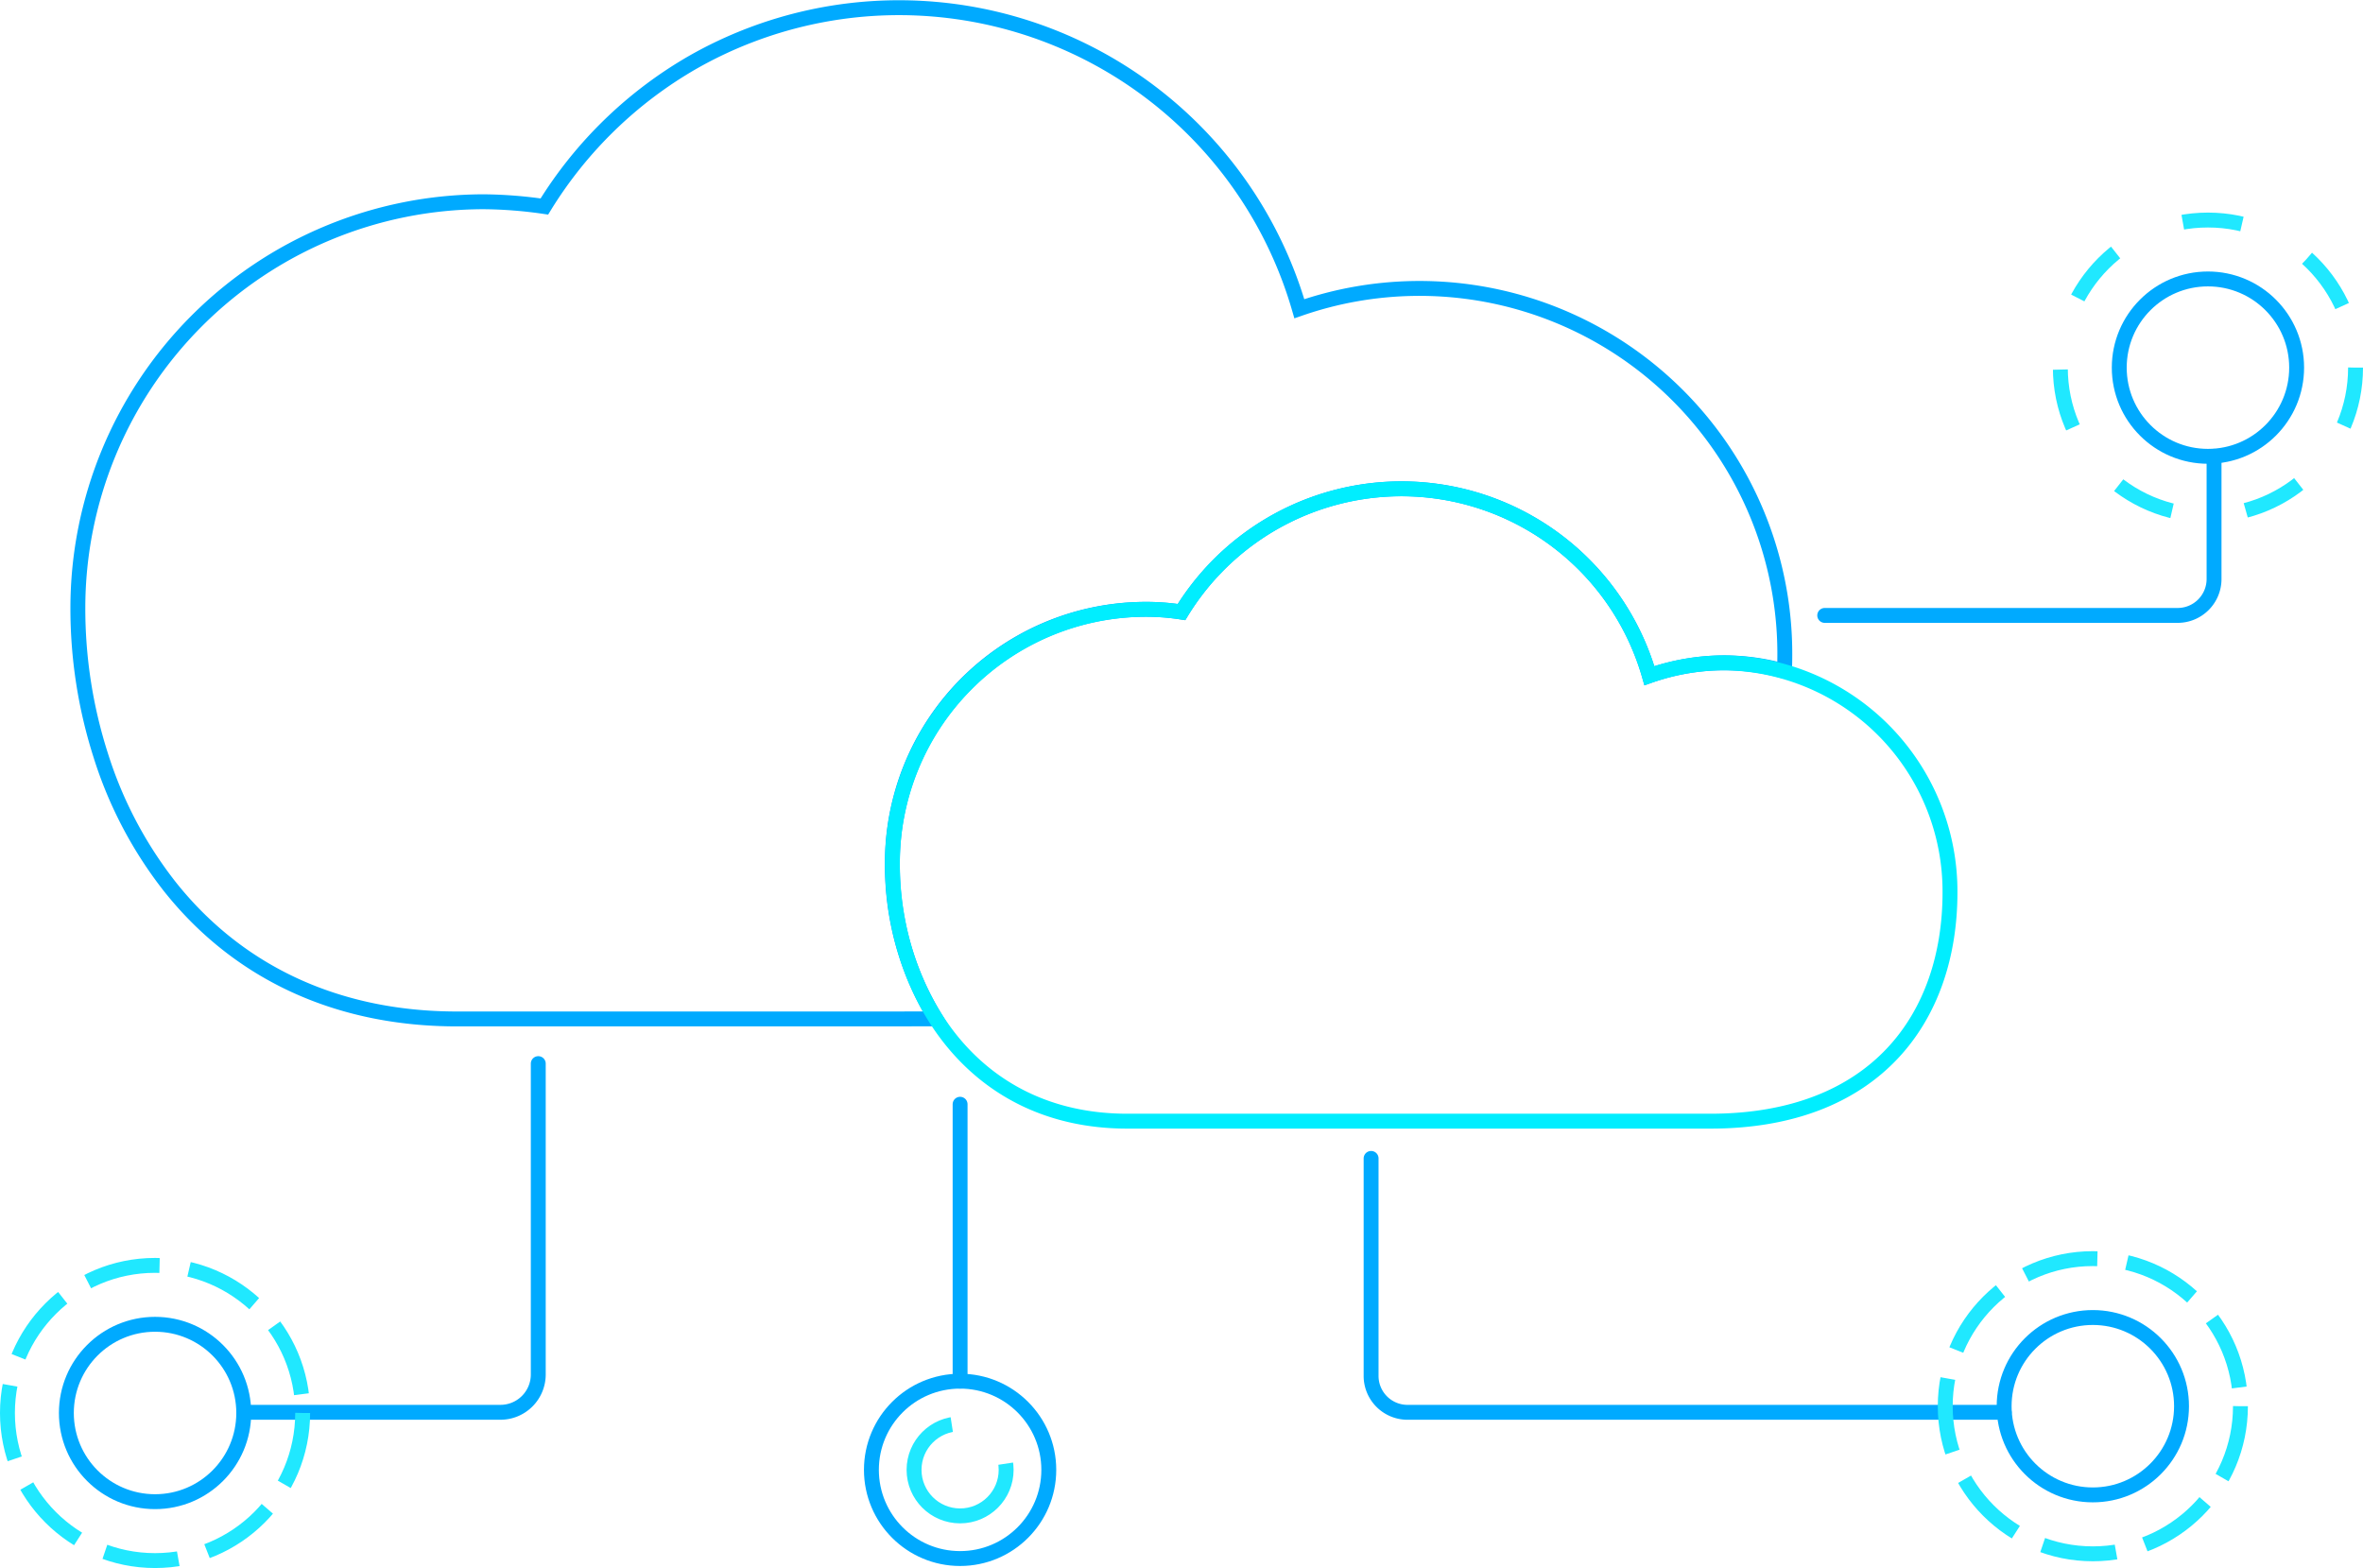 <svg xmlns="http://www.w3.org/2000/svg" width="158.632" height="105.27" viewBox="0 0 158.632 105.27"><defs><style>.a,.b,.c,.d,.e,.f{fill:none;stroke-miterlimit:10;}.a,.b{stroke:#0af;}.b{stroke-linecap:round;stroke-linejoin:round;}.c,.d,.e{stroke:#20e8ff;}.c{stroke-dasharray:5 2;}.d{stroke-dasharray:4 5;}.e{stroke-dasharray:14 5;}.f{stroke:#0ef;}</style></defs><g transform="translate(0.5 0.5)"><path class="a" d="M54.5,67.907H25.454c-7.978,0-14.636-3.061-19.255-8.852a27.66,27.66,0,0,1-4.67-8.866A32.32,32.32,0,0,1,0,40.317,27.28,27.28,0,0,1,27.226,13.045a29.634,29.634,0,0,1,4.091.319,28.194,28.194,0,0,1,9.966-9.682A27.973,27.973,0,0,1,82,20.227a24.526,24.526,0,0,1,32.59,23.181c0,.393-.007.782-.021,1.155A14.888,14.888,0,0,0,110.5,44a15.216,15.216,0,0,0-5,.864A17.313,17.313,0,0,0,74.089,40.59a15.446,15.446,0,0,0-2.545-.182A17,17,0,0,0,54.68,57.5a19.534,19.534,0,0,0,2.918,10.4C56.484,67.9,55.472,67.907,54.5,67.907Z" transform="translate(4.727)"/><line class="b" y2="18.59" transform="translate(63.953 73.634)"/><circle class="a" cx="5.954" cy="5.954" r="5.954" transform="translate(57.999 92.225)"/><circle class="a" cx="5.954" cy="5.954" r="5.954" transform="translate(3.955 88.407)"/><path class="b" d="M68,186.408H85.227a2.541,2.541,0,0,0,2.545-2.545V163" transform="translate(-52.137 -92.093)"/><circle class="a" cx="5.954" cy="5.954" r="5.954" transform="translate(134.041 87.952)"/><path class="b" d="M277,194.045H236.955a2.444,2.444,0,0,1-2.454-2.454V177" transform="translate(-142.957 -99.729)"/><circle class="c" cx="9.909" cy="9.909" r="9.909" transform="translate(0 84.452)"/><circle class="c" cx="9.909" cy="9.909" r="9.909" transform="translate(130.087 83.998)"/><circle class="a" cx="5.954" cy="5.954" r="5.954" transform="translate(141.769 18.227)"/><path class="b" d="M327.636,73.3v8.227a2.444,2.444,0,0,1-2.454,2.454H301.5" transform="translate(-179.503 -43.165)"/><circle class="d" cx="9.909" cy="9.909" r="9.909" transform="translate(137.814 14.272)"/><circle class="e" cx="3.091" cy="3.091" r="3.091" transform="translate(60.862 95.088)"/><path class="f" d="M219.617,89.782a15.2,15.2,0,0,0-5,.864,17.313,17.313,0,0,0-31.408-4.273,15.612,15.612,0,0,0-2.545-.182,17.053,17.053,0,0,0-16.863,17.09c0,8.182,5,17.272,15.772,17.272h39.135c11.091,0,16.09-6.954,16.09-15.363A15.345,15.345,0,0,0,219.617,89.782Z" transform="translate(-104.392 -45.783)"/></g></svg>